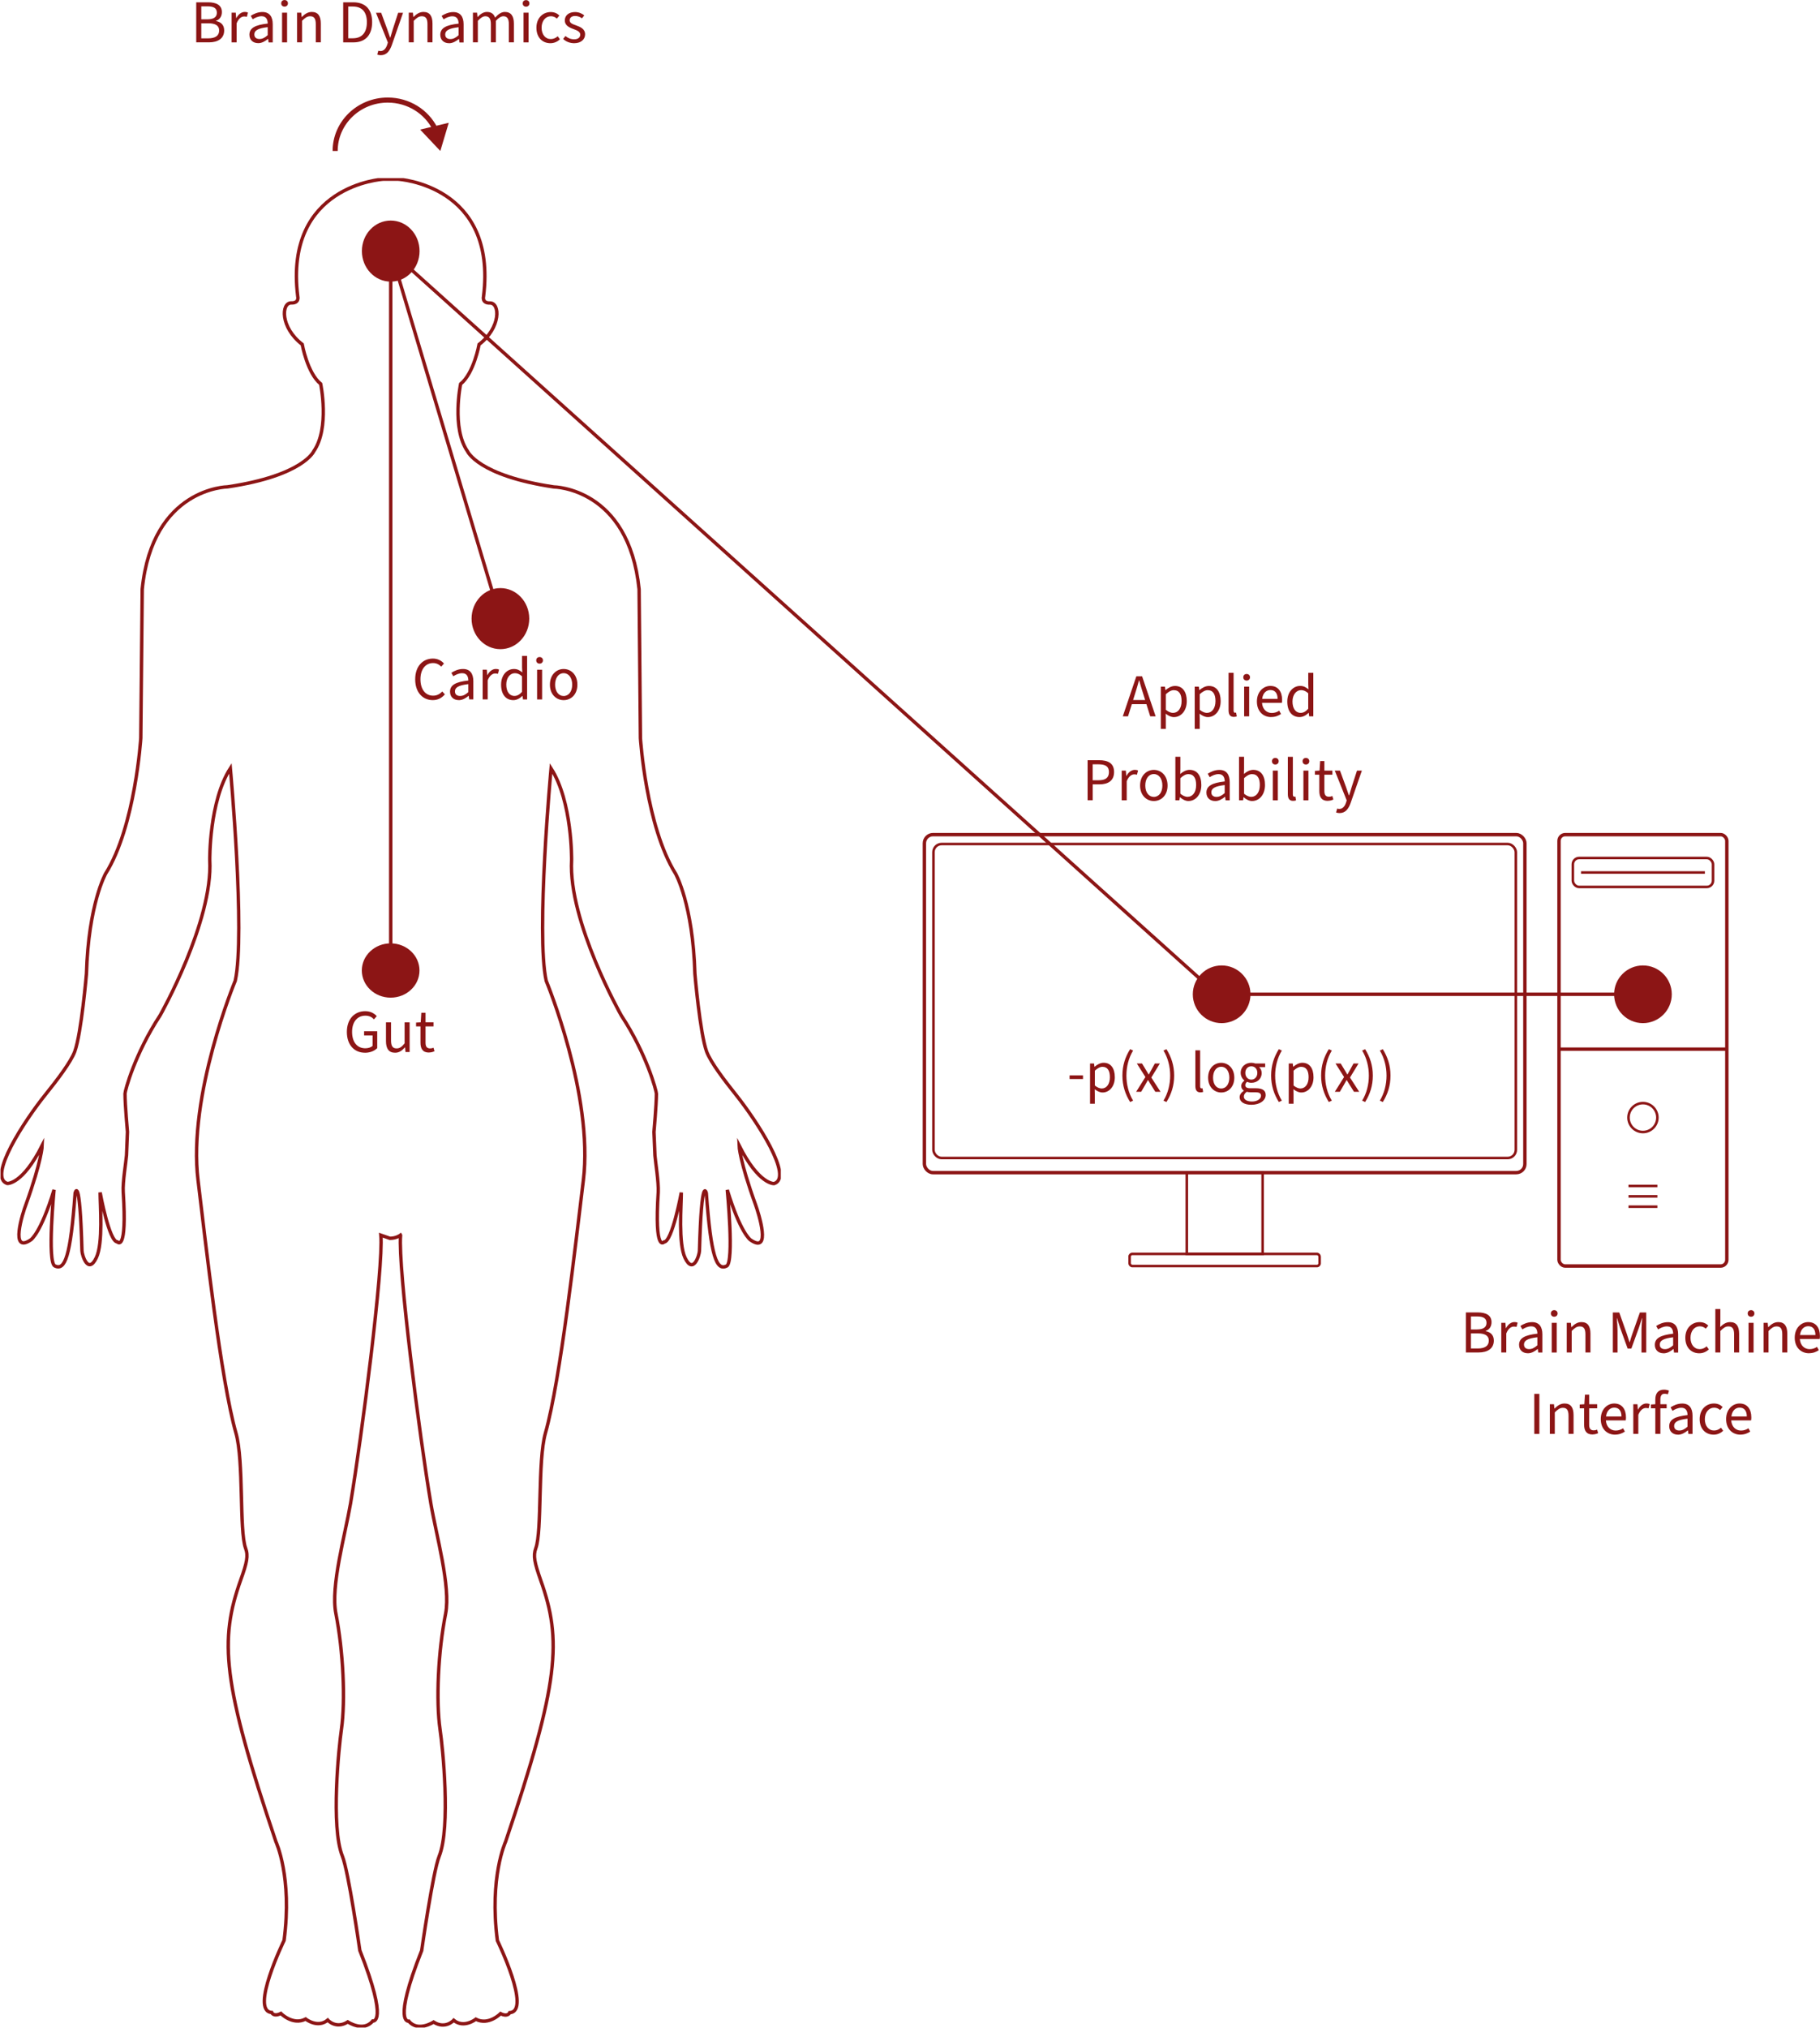 <?xml version="1.0" encoding="UTF-8"?>
<svg id="Ebene_1" data-name="Ebene 1" xmlns="http://www.w3.org/2000/svg" xmlns:xlink="http://www.w3.org/1999/xlink" viewBox="0 0 536.46 597.64">
  <defs>
    <style>
      .cls-1 {
        clip-path: url(#clippath);
      }

      .cls-2, .cls-3, .cls-4, .cls-5 {
        fill: none;
      }

      .cls-2, .cls-6 {
        stroke-width: 0px;
      }

      .cls-3 {
        stroke-width: .75px;
      }

      .cls-3, .cls-4 {
        stroke-miterlimit: 10;
      }

      .cls-3, .cls-4, .cls-5 {
        stroke: #8c1515;
      }

      .cls-6 {
        fill: #8c1515;
      }
    </style>
    <clipPath id="clippath">
      <rect class="cls-2" x=".15" y="52.49" width="230" height="545"/>
    </clipPath>
  </defs>
  <path class="cls-6" d="m334.55,204.49l-.56,1.8h3.55l-.56-1.8c-.43-1.31-.81-2.61-1.19-3.98h-.07c-.36,1.37-.74,2.66-1.17,3.98Zm-3.6,6.61l4-11.81h1.69l4,11.81h-1.6l-1.12-3.6h-4.3l-1.13,3.6h-1.53Zm11.21,3.69v-12.44h1.22l.13,1.01h.05c.79-.67,1.76-1.22,2.79-1.22,2.25,0,3.46,1.75,3.46,4.46,0,2.97-1.78,4.72-3.78,4.72-.81,0-1.62-.38-2.43-1.01l.04,1.53v2.95h-1.48Zm3.62-4.72c1.44,0,2.5-1.31,2.5-3.47,0-1.93-.65-3.22-2.3-3.22-.74,0-1.48.41-2.34,1.19v4.59c.79.67,1.57.92,2.14.92Zm6.37,4.72v-12.44h1.22l.13,1.01h.05c.79-.67,1.76-1.22,2.79-1.22,2.25,0,3.46,1.75,3.46,4.46,0,2.97-1.78,4.72-3.78,4.72-.81,0-1.62-.38-2.43-1.01l.04,1.53v2.95h-1.48Zm3.62-4.72c1.44,0,2.5-1.31,2.5-3.47,0-1.93-.65-3.22-2.3-3.22-.74,0-1.48.41-2.34,1.19v4.59c.79.67,1.57.92,2.14.92Zm7.93,1.19c-1.12,0-1.57-.7-1.57-1.96v-11.02h1.48v11.12c0,.47.2.63.43.63.09,0,.16,0,.31-.04l.2,1.12c-.2.09-.49.14-.85.14Zm3.02-.16v-8.75h1.48v8.75h-1.48Zm.74-10.55c-.58,0-.99-.38-.99-.97s.41-.97.99-.97.99.4.99.97-.41.97-.99.97Zm7,2.79c-1.08,0-2.2.74-2.43,2.61h4.55c0-1.69-.77-2.61-2.12-2.61Zm.23,7.97c-2.36,0-4.21-1.69-4.21-4.59s1.94-4.59,3.96-4.59c2.25,0,3.47,1.62,3.47,4.1,0,.31-.02.59-.07.88h-5.85c.14,1.96,1.4,2.99,2.88,2.99.83,0,1.57-.25,2.18-.67l.54.97c-.77.52-1.71.9-2.9.9Zm8.37,0c-2.2,0-3.62-1.66-3.62-4.57s1.8-4.61,3.8-4.61c1.01,0,1.67.38,2.45,1.01l-.07-1.49v-3.37h1.49v12.82h-1.22l-.13-1.03h-.05c-.68.67-1.62,1.24-2.65,1.24Zm.32-1.24c.81,0,1.51-.4,2.23-1.21v-4.57c-.74-.67-1.4-.92-2.12-.92-1.4,0-2.52,1.35-2.52,3.35s.88,3.35,2.41,3.35Zm-62.8,25.76v-11.81h3.37c2.65,0,4.43.88,4.43,3.47s-1.76,3.65-4.36,3.65h-1.94v4.68h-1.49Zm1.49-5.9h1.76c2.05,0,3.04-.76,3.04-2.43s-1.04-2.27-3.11-2.27h-1.69v4.7Zm8.56,5.9v-8.75h1.22l.13,1.58h.05c.58-1.1,1.48-1.8,2.48-1.8.38,0,.65.05.94.18l-.32,1.26c-.27-.07-.45-.11-.81-.11-.74,0-1.62.54-2.21,2.02v5.62h-1.48Zm9.47.22c-2.14,0-4.05-1.67-4.05-4.57s1.91-4.61,4.05-4.61,4.05,1.67,4.05,4.61-1.91,4.57-4.05,4.57Zm0-1.22c1.51,0,2.52-1.35,2.52-3.35s-1.01-3.38-2.52-3.38-2.52,1.37-2.52,3.38,1.03,3.35,2.52,3.35Zm10.22,1.22c-.81,0-1.73-.41-2.5-1.12h-.05l-.13.9h-1.19v-12.82h1.48v3.49l-.04,1.58c.79-.7,1.76-1.22,2.74-1.22,2.27,0,3.47,1.75,3.47,4.45,0,2.99-1.78,4.73-3.78,4.73Zm-.25-1.24c1.44,0,2.5-1.31,2.5-3.47,0-1.93-.65-3.22-2.3-3.22-.74,0-1.51.41-2.34,1.19v4.59c.77.67,1.57.92,2.14.92Zm8.1,1.24c-1.46,0-2.57-.9-2.57-2.48,0-1.96,1.66-2.88,5.4-3.29-.02-1.1-.4-2.16-1.82-2.16-1.01,0-1.93.47-2.61.9l-.58-1.01c.81-.54,2.03-1.13,3.44-1.13,2.12,0,3.04,1.42,3.04,3.6v5.36h-1.22l-.13-1.04h-.05c-.86.7-1.8,1.26-2.9,1.26Zm.41-1.22c.85,0,1.57-.38,2.41-1.13v-2.36c-2.95.34-3.94,1.01-3.94,2.14,0,.97.68,1.35,1.53,1.35Zm10.51,1.22c-.81,0-1.73-.41-2.5-1.12h-.05l-.13.9h-1.19v-12.82h1.48v3.49l-.04,1.58c.79-.7,1.76-1.22,2.74-1.22,2.27,0,3.47,1.75,3.47,4.45,0,2.99-1.78,4.73-3.78,4.73Zm-.25-1.24c1.44,0,2.5-1.31,2.5-3.47,0-1.93-.65-3.22-2.3-3.22-.74,0-1.51.41-2.34,1.19v4.59c.77.67,1.57.92,2.14.92Zm6.33,1.03v-8.75h1.48v8.75h-1.48Zm.74-10.55c-.58,0-.99-.38-.99-.97s.41-.97.99-.97.99.4.99.97-.41.97-.99.97Zm5.26,10.71c-1.12,0-1.57-.7-1.57-1.96v-11.02h1.48v11.12c0,.47.2.63.43.63.09,0,.16,0,.31-.04l.2,1.12c-.2.09-.49.14-.85.14Zm3.02-.16v-8.75h1.48v8.75h-1.48Zm.74-10.55c-.58,0-.99-.38-.99-.97s.41-.97.99-.97.99.4.99.97-.41.97-.99.97Zm6.45,10.71c-1.87,0-2.5-1.17-2.5-2.92v-4.79h-1.3v-1.12l1.37-.09.18-2.81h1.24v2.81h2.36v1.21h-2.36v4.82c0,1.06.34,1.67,1.35,1.67.31,0,.65-.05.99-.22l.31,1.04c-.47.23-1.04.38-1.64.38Zm3.47,3.6c-.4,0-.74-.07-1.03-.18l.32-1.15c.22.07.43.11.63.11.99,0,1.62-.79,1.98-1.87l.2-.65-3.51-8.77h1.53l1.78,4.84c.27.76.58,1.66.85,2.47h.07c.25-.79.5-1.69.74-2.47l1.57-4.84h1.44l-3.29,9.47c-.61,1.73-1.51,3.04-3.28,3.04Z"/>
  <g class="cls-1">
    <path class="cls-4" d="m118.07,364.03c-.8,9.44,5.62,59.43,8.93,79.04,1.57,9.29,5.9,24.41,4.35,32.45-2.22,11.2-2.86,25.69-1.64,34.12.77,5.12,3.2,28.75-.27,37.4-1.82,4.53-5.15,27.76-5.15,27.76-8.68,21.88-3.78,20.81-3.78,20.81,2.68,3.29,7.29.26,7.29.26,3.51,2.23,5.93-.53,5.93-.53,3.01,2.49,6.52-.31,6.52-.31,3.78,1.96,7.29-1.65,7.29-1.65,2.17,1.09,2.71-.29,2.71-.29,6.51-.41-3.64-21.24-3.64-21.24-2.43-18.7,2.41-29.11,2.41-29.11,15.87-46.98,16.67-59.44,10.33-77.14-1.78-5.11-2.24-7.13-1.42-9.36,1.9-5.12.52-25.72,2.83-33.9,4.47-15.77,8.88-55.78,11.18-74.44,3.09-25.14-10.94-58.86-10.94-58.86-3.07-13.72,1.43-62.6,1.43-62.6,6.29,9.78,6.05,27.03,6.05,27.03-1,18.09,14.64,45.75,14.64,45.75,7.52,11.43,10.36,22.27,10.36,23.08,0,3.29-.72,11.26-.72,11.26l.29,6.94c.13,1.77,1.12,7.85.97,10.8-1.17,18.11,1.7,14.7,1.7,14.7,2.43,0,5.1-14.57,5.1-14.57,0,3.76-.92,15,1.11,19.25,2.43,5.06,4.21-.87,4.24-2.05.64-23.05,2.03-17.01,2.03-17.01,1.35,18.7,3.01,22.92,5.98,21.46,2.26-1.08.19-22.44.19-22.44,3.86,12.69,6.79,14.71,6.79,14.71,6.37,4.46,2.43-7.87,1.55-10.32-4.71-12.98-4.86-17.48-4.86-17.48,5.89,11.66,10.33,11.23,10.33,11.23,5.74-1.83-5.02-18.34-11.33-26.26-3.22-4.03-7.37-9.43-8.57-12.64-1.96-5.43-3.45-22.88-3.45-22.88-.59-20.6-5.7-29.54-5.7-29.54-8.72-13.94-10.36-39.93-10.36-39.93l-.39-43.89c-3.06-29.94-25.15-30.15-25.15-30.15-22.33-3.32-25.44-10.52-25.44-10.52-4.73-6.8-2.02-19.82-2.02-19.82,3.93-3.18,5.44-11.65,5.44-11.65,6.51-4.99,6.2-12.29,3.19-12.21-2.41.06-1.87-1.93-1.87-1.93,4.07-32.87-25.15-34.55-25.15-34.55h-4.46s-29.23,1.68-25.16,34.53c0,0,.55,2-1.89,1.93-3-.08-3.28,7.22,3.21,12.21,0,0,1.51,8.46,5.44,11.65,0,0,2.71,13.03-2.02,19.82,0,0-3.09,7.21-25.44,10.52,0,0-22.13.22-25.14,30.15l-.42,43.89s-1.61,25.99-10.36,39.93c0,0-5.08,8.95-5.66,29.54,0,0-1.49,17.45-3.44,22.88-1.19,3.19-5.34,8.59-8.59,12.63-6.36,7.89-17.06,24.38-11.33,26.26,0,0,4.46.43,10.33-11.23,0,0-.12,4.46-4.82,17.48-.93,2.41-4.86,14.74,1.51,10.32,0,0,2.95-2.02,6.79-14.71,0,0-2.06,21.36.23,22.44,2.99,1.46,4.63-2.76,5.98-21.46,0,0,1.38-6.04,2.02,17.01.03,1.19,1.78,7.12,4.22,2.05,2.06-4.24,1.13-15.47,1.13-19.25,0,0,2.64,14.57,5.1,14.57,0,0,2.9,3.41,1.71-14.7-.19-2.96.85-9.03.97-10.8l.28-6.94s-.72-7.95-.72-11.26c0-.82,2.85-11.65,10.36-23.08,0,0,15.63-27.67,14.62-45.75,0,0-.22-17.25,6.07-27.03,0,0,4.46,48.87,1.44,62.6,0,0-14.05,33.71-10.96,58.86,2.28,18.72,6.69,58.67,11.17,74.44,2.34,8.17.95,28.75,2.83,33.9.85,2.23.4,4.29-1.42,9.35-6.31,17.7-5.51,30.17,10.36,77.14,0,0,4.89,10.41,2.41,29.11,0,0-10.13,20.82-3.65,21.23,0,0,.5,1.38,2.71.29,0,0,3.51,3.61,7.3,1.65,0,0,3.51,2.8,6.51.31,0,0,2.41,2.76,5.91.53,0,0,4.6,3.1,7.34-.26,0,0,4.86,1.08-3.79-20.81,0,0-3.31-23.2-5.14-27.76-3.48-8.64-1.02-32.32-.28-37.4,1.2-8.48.55-22.94-1.64-34.12-1.6-8.01,2.73-23.15,4.33-32.45,3.29-19.58,9.74-69.58,8.93-79.04l2.67.93c1.91,0,3.11-.93,3.11-.93h0Z"/>
  </g>
  <path class="cls-6" d="m127.55,206.31c-2.95,0-5.17-2.27-5.17-6.12s2.23-6.12,5.24-6.12c1.4,0,2.56.65,3.24,1.46l-.81.92c-.63-.67-1.44-1.06-2.41-1.06-2.21,0-3.71,1.84-3.71,4.77s1.44,4.84,3.73,4.84c1.1,0,1.94-.43,2.7-1.24l.77.86c-.95,1.08-2.05,1.69-3.58,1.69Zm7.67,0c-1.46,0-2.57-.9-2.57-2.48,0-1.96,1.66-2.88,5.4-3.29-.02-1.1-.4-2.16-1.82-2.16-1.01,0-1.93.47-2.61.9l-.58-1.01c.81-.54,2.03-1.13,3.44-1.13,2.12,0,3.04,1.42,3.04,3.6v5.36h-1.22l-.13-1.04h-.05c-.86.7-1.8,1.26-2.9,1.26Zm.41-1.22c.85,0,1.57-.38,2.41-1.13v-2.36c-2.95.34-3.94,1.01-3.94,2.14,0,.97.68,1.35,1.53,1.35Zm6.64,1.01v-8.75h1.22l.13,1.58h.05c.58-1.1,1.48-1.8,2.48-1.8.38,0,.65.05.94.18l-.32,1.26c-.27-.07-.45-.11-.81-.11-.74,0-1.62.54-2.21,2.02v5.62h-1.48Zm9.05.22c-2.2,0-3.62-1.66-3.62-4.57s1.8-4.61,3.8-4.61c1.01,0,1.67.38,2.45,1.01l-.07-1.49v-3.37h1.49v12.82h-1.22l-.13-1.03h-.05c-.68.67-1.62,1.24-2.65,1.24Zm.32-1.24c.81,0,1.51-.4,2.23-1.21v-4.57c-.74-.67-1.4-.92-2.12-.92-1.4,0-2.52,1.35-2.52,3.35s.88,3.35,2.41,3.35Zm6.67,1.03v-8.75h1.48v8.75h-1.48Zm.74-10.55c-.58,0-.99-.38-.99-.97s.41-.97.99-.97.99.4.99.97-.41.97-.99.97Zm7.09,10.76c-2.14,0-4.05-1.67-4.05-4.57s1.91-4.61,4.05-4.61,4.05,1.67,4.05,4.61-1.91,4.57-4.05,4.57Zm0-1.22c1.51,0,2.52-1.35,2.52-3.35s-1.01-3.38-2.52-3.38-2.52,1.37-2.52,3.38,1.03,3.35,2.52,3.35Z"/>
  <path class="cls-6" d="m107.57,310.22c-3.11,0-5.33-2.27-5.33-6.12s2.29-6.12,5.42-6.12c1.64,0,2.72.72,3.4,1.46l-.83.94c-.59-.63-1.35-1.08-2.54-1.08-2.38,0-3.91,1.84-3.91,4.77s1.4,4.84,3.92,4.84c.85,0,1.66-.27,2.12-.7v-3.08h-2.5v-1.24h3.87v4.97c-.76.79-2.05,1.37-3.64,1.37Zm8.88,0c-1.85,0-2.68-1.19-2.68-3.42v-5.54h1.49v5.35c0,1.64.49,2.34,1.64,2.34.9,0,1.53-.45,2.36-1.48v-6.21h1.48v8.75h-1.22l-.13-1.37h-.05c-.81.95-1.67,1.58-2.88,1.58Zm9.99-.05c-1.87,0-2.5-1.17-2.5-2.92v-4.79h-1.3v-1.12l1.37-.09.18-2.81h1.24v2.81h2.36v1.21h-2.36v4.82c0,1.06.34,1.67,1.35,1.67.31,0,.65-.05.99-.22l.31,1.04c-.47.23-1.04.38-1.64.38Z"/>
  <line class="cls-5" x1="115.17" y1="73.99" x2="115.17" y2="288.23"/>
  <line class="cls-5" x1="115.15" y1="73.99" x2="147.5" y2="182.3"/>
  <line class="cls-5" x1="115.15" y1="73.99" x2="360.97" y2="294.99"/>
  <circle class="cls-6" cx="360.09" cy="293" r="8.5"/>
  <path class="cls-6" d="m123.67,73.99c0,5-3.83,9-8.5,9s-8.5-4-8.5-9,3.83-9,8.5-9,8.5,4,8.5,9Z"/>
  <path class="cls-6" d="m156,182.3c0,5-3.83,9-8.5,9s-8.5-4-8.5-9,3.83-9,8.5-9,8.5,4,8.5,9Z"/>
  <path class="cls-6" d="m123.65,285.99c0,4.39-3.78,8-8.5,8s-8.5-3.61-8.5-8,3.78-8,8.5-8,8.5,3.61,8.5,8Z"/>
  <path class="cls-6" d="m57.84,12.49V.68h3.51c2.39,0,4.05.81,4.05,2.88,0,1.22-.61,2.21-1.73,2.57v.07c1.48.27,2.41,1.19,2.41,2.77,0,2.36-1.84,3.51-4.48,3.51h-3.76Zm1.49-6.79h1.75c2.02,0,2.84-.74,2.84-1.94,0-1.37-.94-1.89-2.77-1.89h-1.82v3.83Zm0,5.6h2.05c2.03,0,3.22-.74,3.22-2.32,0-1.46-1.15-2.12-3.22-2.12h-2.05v4.45Zm8.94,1.19V3.74h1.22l.13,1.58h.05c.58-1.1,1.48-1.8,2.48-1.8.38,0,.65.05.94.18l-.32,1.26c-.27-.07-.45-.11-.81-.11-.74,0-1.62.54-2.21,2.02v5.62h-1.48Zm7.82.22c-1.46,0-2.57-.9-2.57-2.48,0-1.96,1.66-2.88,5.4-3.29-.02-1.1-.4-2.16-1.82-2.16-1.01,0-1.93.47-2.61.9l-.58-1.01c.81-.54,2.03-1.13,3.44-1.13,2.12,0,3.04,1.42,3.04,3.6v5.36h-1.22l-.13-1.04h-.05c-.86.7-1.8,1.26-2.9,1.26Zm.41-1.22c.85,0,1.57-.38,2.41-1.13v-2.36c-2.95.34-3.94,1.01-3.94,2.14,0,.97.68,1.35,1.53,1.35Zm6.64,1.01V3.74h1.48v8.75h-1.48Zm.74-10.55c-.58,0-.99-.38-.99-.97s.41-.97.99-.97.99.4.99.97-.41.97-.99.97Zm3.69,10.55V3.74h1.22l.13,1.26h.05c.83-.83,1.73-1.48,2.93-1.48,1.84,0,2.66,1.19,2.66,3.42v5.54h-1.48v-5.35c0-1.64-.5-2.34-1.66-2.34-.9,0-1.51.47-2.39,1.35v6.34h-1.48Zm13.59,0V.68h2.95c3.64,0,5.58,2.11,5.58,5.85s-1.94,5.96-5.51,5.96h-3.02Zm1.49-1.22h1.35c2.75,0,4.14-1.75,4.14-4.73s-1.39-4.63-4.14-4.63h-1.35v9.36Zm9.58,4.99c-.4,0-.74-.07-1.03-.18l.32-1.15c.22.07.43.11.63.11.99,0,1.62-.79,1.98-1.87l.2-.65-3.51-8.77h1.53l1.78,4.84c.27.76.58,1.66.85,2.47h.07c.25-.79.5-1.69.74-2.47l1.57-4.84h1.44l-3.29,9.47c-.61,1.73-1.51,3.04-3.28,3.04Zm8.26-3.76V3.74h1.22l.13,1.26h.05c.83-.83,1.73-1.48,2.93-1.48,1.84,0,2.66,1.19,2.66,3.42v5.54h-1.48v-5.35c0-1.64-.5-2.34-1.66-2.34-.9,0-1.51.47-2.39,1.35v6.34h-1.48Zm11.86.22c-1.46,0-2.57-.9-2.57-2.48,0-1.96,1.66-2.88,5.4-3.29-.02-1.1-.4-2.16-1.82-2.16-1.01,0-1.93.47-2.61.9l-.58-1.01c.81-.54,2.03-1.13,3.44-1.13,2.12,0,3.04,1.42,3.04,3.6v5.36h-1.22l-.13-1.04h-.05c-.86.7-1.8,1.26-2.9,1.26Zm.41-1.22c.85,0,1.57-.38,2.41-1.13v-2.36c-2.95.34-3.94,1.01-3.94,2.14,0,.97.68,1.35,1.53,1.35Zm6.64,1.01V3.74h1.22l.13,1.26h.05c.76-.83,1.67-1.48,2.72-1.48,1.33,0,2.05.63,2.41,1.67.92-.99,1.82-1.67,2.88-1.67,1.8,0,2.66,1.19,2.66,3.42v5.54h-1.48v-5.35c0-1.64-.52-2.34-1.62-2.34-.68,0-1.39.45-2.2,1.35v6.34h-1.48v-5.35c0-1.64-.52-2.34-1.64-2.34-.65,0-1.39.45-2.2,1.35v6.34h-1.48Zm14.92,0V3.74h1.48v8.75h-1.48Zm.74-10.55c-.58,0-.99-.38-.99-.97s.41-.97.99-.97.99.4.99.97-.41.97-.99.97Zm7.17,10.76c-2.34,0-4.12-1.67-4.12-4.57s1.96-4.61,4.21-4.61c1.15,0,1.96.43,2.56,1.03l-.74.9c-.45-.41-1.01-.7-1.76-.7-1.57,0-2.74,1.37-2.74,3.38s1.1,3.35,2.72,3.35c.79,0,1.51-.34,2.03-.83l.65.9c-.72.7-1.69,1.15-2.81,1.15Zm7.02,0c-1.28,0-2.45-.47-3.26-1.26l.68-.86c.76.63,1.55.97,2.63.97,1.15,0,1.73-.61,1.73-1.37,0-.9-.99-1.28-1.98-1.64-1.31-.47-2.57-1.1-2.57-2.54s1.12-2.48,3.02-2.48c1.08,0,2.03.41,2.72.99l-.68.85c-.61-.43-1.24-.68-2.03-.68-1.1,0-1.6.59-1.6,1.26,0,.79.77,1.12,1.85,1.49,1.37.49,2.7,1.08,2.7,2.66,0,1.42-1.13,2.61-3.2,2.61Z"/>
  <path class="cls-6" d="m432.08,398.56v-11.81h3.51c2.39,0,4.05.81,4.05,2.88,0,1.22-.61,2.21-1.73,2.57v.07c1.48.27,2.41,1.19,2.41,2.77,0,2.36-1.84,3.51-4.48,3.51h-3.76Zm1.49-6.79h1.75c2.02,0,2.84-.74,2.84-1.94,0-1.37-.94-1.89-2.77-1.89h-1.82v3.83Zm0,5.6h2.05c2.03,0,3.22-.74,3.22-2.32,0-1.46-1.15-2.12-3.22-2.12h-2.05v4.45Zm8.94,1.19v-8.75h1.22l.13,1.58h.05c.58-1.1,1.48-1.8,2.48-1.8.38,0,.65.05.94.18l-.32,1.26c-.27-.07-.45-.11-.81-.11-.74,0-1.62.54-2.21,2.02v5.62h-1.48Zm7.82.22c-1.46,0-2.57-.9-2.57-2.48,0-1.96,1.66-2.88,5.4-3.29-.02-1.1-.4-2.16-1.82-2.16-1.01,0-1.93.47-2.61.9l-.58-1.01c.81-.54,2.03-1.13,3.44-1.13,2.12,0,3.04,1.42,3.04,3.6v5.36h-1.22l-.13-1.04h-.05c-.86.7-1.8,1.26-2.9,1.26Zm.41-1.22c.85,0,1.57-.38,2.41-1.13v-2.36c-2.95.34-3.94,1.01-3.94,2.14,0,.97.68,1.35,1.53,1.35Zm6.64,1.01v-8.75h1.48v8.75h-1.48Zm.74-10.55c-.58,0-.99-.38-.99-.97s.41-.97.99-.97.99.4.99.97-.41.97-.99.97Zm3.69,10.55v-8.75h1.22l.13,1.26h.05c.83-.83,1.73-1.48,2.93-1.48,1.84,0,2.66,1.19,2.66,3.42v5.54h-1.48v-5.35c0-1.64-.5-2.34-1.66-2.34-.9,0-1.51.47-2.39,1.35v6.34h-1.48Zm13.59,0v-11.81h1.89l2.23,6.32c.27.81.52,1.57.79,2.45h.07c.25-.88.47-1.64.76-2.45l2.23-6.32h1.87v11.81h-1.4v-6.5c0-1.04.13-2.57.22-3.62h-.07l-.92,2.84-2.21,6.1h-1.1l-2.21-6.1-.92-2.84h-.07c.11,1.04.22,2.57.22,3.62v6.5h-1.37Zm14.95.22c-1.46,0-2.57-.9-2.57-2.48,0-1.96,1.66-2.88,5.4-3.29-.02-1.1-.4-2.16-1.82-2.16-1.01,0-1.93.47-2.61.9l-.58-1.01c.81-.54,2.03-1.13,3.44-1.13,2.12,0,3.04,1.42,3.04,3.6v5.36h-1.22l-.13-1.04h-.05c-.86.7-1.8,1.26-2.9,1.26Zm.41-1.22c.85,0,1.57-.38,2.41-1.13v-2.36c-2.95.34-3.94,1.01-3.94,2.14,0,.97.68,1.35,1.53,1.35Zm10.12,1.22c-2.34,0-4.12-1.67-4.12-4.57s1.96-4.61,4.21-4.61c1.15,0,1.96.43,2.56,1.03l-.74.9c-.45-.41-1.01-.7-1.76-.7-1.57,0-2.74,1.37-2.74,3.38s1.1,3.35,2.72,3.35c.79,0,1.51-.34,2.03-.83l.65.9c-.72.7-1.69,1.15-2.81,1.15Zm4.73-.22v-12.82h1.48v3.49l-.05,1.8c.83-.79,1.71-1.44,2.92-1.44,1.84,0,2.66,1.19,2.66,3.42v5.54h-1.48v-5.35c0-1.64-.5-2.34-1.66-2.34-.9,0-1.51.47-2.39,1.35v6.34h-1.48Zm9.79,0v-8.75h1.48v8.75h-1.48Zm.74-10.55c-.58,0-.99-.38-.99-.97s.41-.97.99-.97.99.4.99.97-.41.97-.99.97Zm3.69,10.55v-8.75h1.22l.13,1.26h.05c.83-.83,1.73-1.48,2.93-1.48,1.84,0,2.66,1.19,2.66,3.42v5.54h-1.48v-5.35c0-1.64-.5-2.34-1.66-2.34-.9,0-1.51.47-2.39,1.35v6.34h-1.48Zm13.16-7.76c-1.08,0-2.2.74-2.43,2.61h4.55c0-1.69-.77-2.61-2.12-2.61Zm.23,7.97c-2.36,0-4.21-1.69-4.21-4.59s1.94-4.59,3.96-4.59c2.25,0,3.47,1.62,3.47,4.1,0,.31-.02.59-.07.88h-5.85c.14,1.96,1.4,2.99,2.88,2.99.83,0,1.57-.25,2.18-.67l.54.97c-.77.52-1.71.9-2.9.9Zm-80.97,23.78v-11.81h1.49v11.81h-1.49Zm4.58,0v-8.75h1.22l.13,1.26h.05c.83-.83,1.73-1.48,2.93-1.48,1.84,0,2.66,1.19,2.66,3.42v5.54h-1.48v-5.35c0-1.64-.5-2.34-1.66-2.34-.9,0-1.51.47-2.39,1.35v6.34h-1.48Zm12.6.16c-1.87,0-2.5-1.17-2.5-2.92v-4.79h-1.3v-1.12l1.37-.09.18-2.81h1.24v2.81h2.36v1.21h-2.36v4.82c0,1.06.34,1.67,1.35,1.67.31,0,.65-.05.99-.22l.31,1.04c-.47.23-1.04.38-1.64.38Zm6.39-7.92c-1.08,0-2.2.74-2.43,2.61h4.55c0-1.69-.77-2.61-2.12-2.61Zm.23,7.97c-2.36,0-4.21-1.69-4.21-4.59s1.94-4.59,3.96-4.59c2.25,0,3.47,1.62,3.47,4.1,0,.31-.02.59-.07.88h-5.85c.14,1.96,1.4,2.99,2.88,2.99.83,0,1.57-.25,2.18-.67l.54.97c-.77.52-1.71.9-2.9.9Zm5.38-.22v-8.75h1.22l.13,1.58h.05c.58-1.1,1.48-1.8,2.48-1.8.38,0,.65.05.94.18l-.32,1.26c-.27-.07-.45-.11-.81-.11-.74,0-1.62.54-2.21,2.02v5.62h-1.48Zm6.49,0v-7.54h-1.3v-1.12l1.3-.09v-1.39c0-1.78.81-2.9,2.56-2.9.54,0,1.08.13,1.46.29l-.32,1.08c-.36-.11-.67-.16-.99-.16-.83,0-1.22.58-1.22,1.69v1.39h1.85v1.21h-1.85v7.54h-1.48Zm6.67.22c-1.46,0-2.57-.9-2.57-2.48,0-1.96,1.66-2.88,5.4-3.29-.02-1.1-.4-2.16-1.82-2.16-1.01,0-1.93.47-2.61.9l-.58-1.01c.81-.54,2.03-1.13,3.44-1.13,2.12,0,3.04,1.42,3.04,3.6v5.36h-1.22l-.13-1.04h-.05c-.86.7-1.8,1.26-2.9,1.26Zm.41-1.22c.85,0,1.57-.38,2.41-1.13v-2.36c-2.95.34-3.94,1.01-3.94,2.14,0,.97.68,1.35,1.53,1.35Zm10.11,1.22c-2.34,0-4.12-1.67-4.12-4.57s1.96-4.61,4.21-4.61c1.15,0,1.96.43,2.56,1.03l-.74.9c-.45-.41-1.01-.7-1.76-.7-1.57,0-2.74,1.37-2.74,3.38s1.1,3.35,2.72,3.35c.79,0,1.51-.34,2.03-.83l.65.9c-.72.7-1.69,1.15-2.81,1.15Zm7.66-7.97c-1.08,0-2.2.74-2.43,2.61h4.55c0-1.69-.77-2.61-2.12-2.61Zm.23,7.97c-2.36,0-4.21-1.69-4.21-4.59s1.94-4.59,3.96-4.59c2.25,0,3.47,1.62,3.47,4.1,0,.31-.02.59-.07.88h-5.85c.14,1.96,1.4,2.99,2.88,2.99.83,0,1.57-.25,2.18-.67l.54.97c-.77.52-1.71.9-2.9.9Z"/>
  <path class="cls-6" d="m129.79,44.49l2.48-8.3-8.43,2,5.95,6.3Zm-30.25,0c0-7.85,6.58-14.25,14.75-14.25v-1.5c-8.95,0-16.25,7.03-16.25,15.75h1.5Zm14.75-14.25c5.84,0,10.88,3.28,13.27,8.02l1.34-.68c-2.64-5.24-8.2-8.84-14.61-8.84v1.5Z"/>
  <g>
    <path class="cls-6" d="m315.27,316.89h3.95v1.08h-3.95v-1.08Z"/>
    <path class="cls-6" d="m321.31,313.39h1.17l.12.96h.05c.75-.64,1.68-1.17,2.66-1.17,2.14,0,3.29,1.66,3.29,4.26,0,2.83-1.7,4.5-3.6,4.5-.77,0-1.55-.36-2.32-.96l.03,1.46v2.81h-1.41v-11.86Zm5.84,4.05c0-1.84-.62-3.07-2.2-3.07-.7,0-1.41.39-2.23,1.13v4.38c.75.64,1.49.88,2.04.88,1.37,0,2.39-1.25,2.39-3.31Z"/>
    <path class="cls-6" d="m330.84,316.96c0-3.02.84-5.49,2.27-7.79l.88.41c-1.32,2.18-1.97,4.77-1.97,7.38s.65,5.2,1.97,7.38l-.88.41c-1.42-2.3-2.27-4.77-2.27-7.79Z"/>
    <path class="cls-6" d="m337.61,317.37l-2.52-3.98h1.53l1.12,1.84c.26.45.53.93.82,1.39h.07c.24-.46.5-.94.76-1.39l1.01-1.84h1.48l-2.52,4.14,2.71,4.2h-1.53l-1.22-1.94c-.29-.5-.6-1.01-.91-1.49h-.07c-.29.48-.57.98-.84,1.49l-1.13,1.94h-1.48l2.73-4.36Z"/>
    <path class="cls-6" d="m342.95,324.34c1.32-2.18,1.97-4.77,1.97-7.38s-.65-5.2-1.97-7.38l.87-.41c1.42,2.3,2.27,4.77,2.27,7.79s-.84,5.49-2.27,7.79l-.87-.41Z"/>
    <path class="cls-6" d="m352.34,320.02v-10.5h1.41v10.61c0,.45.19.6.41.6.09,0,.15,0,.29-.03l.19,1.06c-.19.09-.46.14-.81.14-1.06,0-1.49-.67-1.49-1.87Z"/>
    <path class="cls-6" d="m356.1,317.58c0-2.8,1.82-4.39,3.86-4.39s3.86,1.6,3.86,4.39-1.82,4.36-3.86,4.36-3.86-1.6-3.86-4.36Zm6.26,0c0-1.92-.96-3.23-2.4-3.23s-2.4,1.3-2.4,3.23.98,3.19,2.4,3.19,2.4-1.29,2.4-3.19Z"/>
    <path class="cls-6" d="m365.39,323.33c0-.7.46-1.37,1.22-1.89v-.07c-.41-.26-.74-.7-.74-1.36,0-.7.48-1.25.91-1.54v-.07c-.55-.45-1.08-1.25-1.08-2.25,0-1.82,1.44-2.97,3.14-2.97.46,0,.88.09,1.18.21h2.9v1.08h-1.73v.07c.39.36.7.91.7,1.66,0,1.77-1.36,2.88-3.05,2.88-.41,0-.87-.1-1.25-.29-.29.26-.53.53-.53.99,0,.53.34.91,1.48.91h1.61c1.94,0,2.92.6,2.92,1.99,0,1.54-1.63,2.88-4.22,2.88-2.04,0-3.45-.81-3.45-2.25Zm6.3-.43c0-.77-.6-1.03-1.68-1.03h-1.44c-.33,0-.72-.03-1.08-.14-.6.43-.86.93-.86,1.41,0,.89.91,1.46,2.42,1.46,1.6,0,2.64-.82,2.64-1.7Zm-1.08-6.74c0-1.22-.79-1.94-1.77-1.94s-1.77.72-1.77,1.94.81,1.99,1.77,1.99,1.77-.77,1.77-1.99Z"/>
    <path class="cls-6" d="m374.68,316.96c0-3.02.84-5.49,2.27-7.79l.88.41c-1.32,2.18-1.97,4.77-1.97,7.38s.65,5.2,1.97,7.38l-.88.41c-1.42-2.3-2.27-4.77-2.27-7.79Z"/>
    <path class="cls-6" d="m379.88,313.39h1.17l.12.96h.05c.75-.64,1.68-1.17,2.66-1.17,2.14,0,3.29,1.66,3.29,4.26,0,2.83-1.7,4.5-3.6,4.5-.77,0-1.55-.36-2.32-.96l.03,1.46v2.81h-1.41v-11.86Zm5.84,4.05c0-1.84-.62-3.07-2.2-3.07-.7,0-1.41.39-2.23,1.13v4.38c.76.64,1.49.88,2.04.88,1.37,0,2.39-1.25,2.39-3.31Z"/>
    <path class="cls-6" d="m389.41,316.96c0-3.02.84-5.49,2.27-7.79l.88.41c-1.32,2.18-1.97,4.77-1.97,7.38s.65,5.2,1.97,7.38l-.88.41c-1.42-2.3-2.27-4.77-2.27-7.79Z"/>
    <path class="cls-6" d="m396.17,317.37l-2.52-3.98h1.53l1.12,1.84c.26.45.53.93.82,1.39h.07c.24-.46.5-.94.76-1.39l1.01-1.84h1.48l-2.52,4.14,2.71,4.2h-1.53l-1.22-1.94c-.29-.5-.6-1.01-.91-1.49h-.07c-.29.48-.57.98-.84,1.49l-1.13,1.94h-1.48l2.73-4.36Z"/>
    <path class="cls-6" d="m401.51,324.34c1.32-2.18,1.97-4.77,1.97-7.38s-.65-5.2-1.97-7.38l.87-.41c1.42,2.3,2.27,4.77,2.27,7.79s-.84,5.49-2.27,7.79l-.87-.41Z"/>
    <path class="cls-6" d="m406.72,324.34c1.32-2.18,1.97-4.77,1.97-7.38s-.65-5.2-1.97-7.38l.87-.41c1.42,2.3,2.27,4.77,2.27,7.79s-.84,5.49-2.27,7.79l-.87-.41Z"/>
  </g>
  <circle class="cls-6" cx="484.27" cy="293" r="8.5"/>
  <g>
    <rect class="cls-4" x="272.47" y="245.95" width="177" height="99.61" rx="2.54" ry="2.54"/>
    <rect class="cls-3" x="275.14" y="248.72" width="171.66" height="92.53" rx="2.41" ry="2.41"/>
    <rect class="cls-3" x="349.82" y="345.55" width="22.35" height="23.95"/>
    <rect class="cls-3" x="332.96" y="369.5" width="56.01" height="3.58" rx=".8" ry=".8"/>
  </g>
  <g>
    <rect class="cls-4" x="459.53" y="245.95" width="49.47" height="127.13" rx="1.84" ry="1.84"/>
    <line class="cls-4" x1="459.53" y1="309.17" x2="509.01" y2="309.17"/>
    <circle class="cls-3" cx="484.27" cy="329.33" r="4.26"/>
    <line class="cls-3" x1="480.01" y1="349.49" x2="488.53" y2="349.49"/>
    <line class="cls-3" x1="480.01" y1="352.54" x2="488.53" y2="352.54"/>
    <line class="cls-3" x1="480.01" y1="355.59" x2="488.53" y2="355.59"/>
    <rect class="cls-3" x="463.61" y="252.84" width="41.32" height="8.53" rx="1.85" ry="1.85"/>
    <line class="cls-3" x1="466.02" y1="257.11" x2="502.53" y2="257.11"/>
  </g>
  <line class="cls-5" x1="360.09" y1="293" x2="484.27" y2="293"/>
</svg>